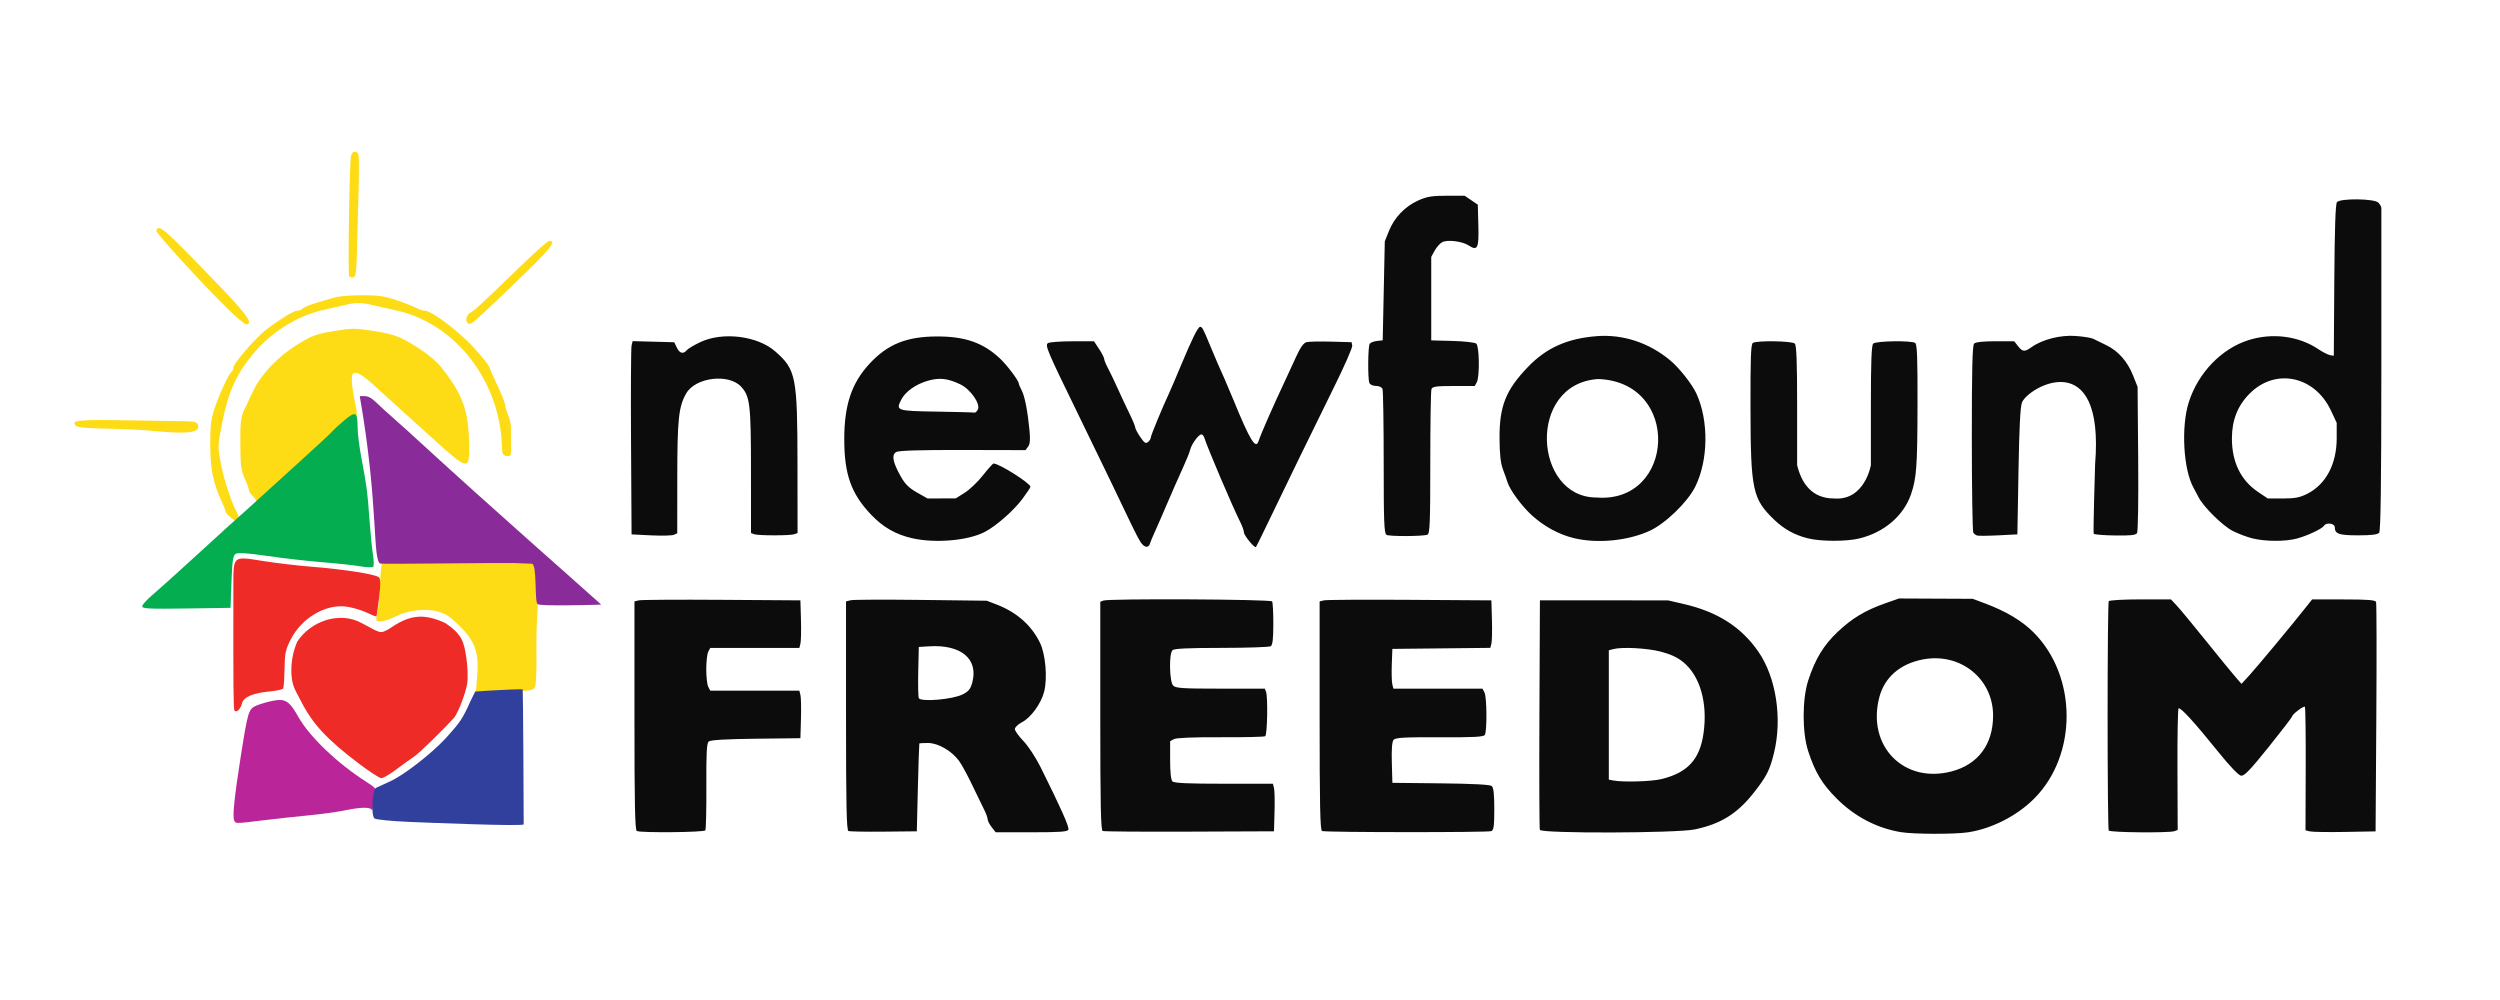 <?xml version="1.0" encoding="UTF-8" standalone="no"?>
<!-- Created with Inkscape (http://www.inkscape.org/) -->

<svg
   width="500"
   height="200"
   viewBox="0 0 132.292 52.917"
   version="1.1"
   id="svg1"
   xml:space="preserve"
   inkscape:version="1.4 (86a8ad7, 2024-10-11)"
   sodipodi:docname="newfoundfreedom.svg"
   xmlns:inkscape="http://www.inkscape.org/namespaces/inkscape"
   xmlns:sodipodi="http://sodipodi.sourceforge.net/DTD/sodipodi-0.dtd"
   xmlns="http://www.w3.org/2000/svg"
   xmlns:svg="http://www.w3.org/2000/svg"><sodipodi:namedview
     id="namedview1"
     pagecolor="#ffffff"
     bordercolor="#111111"
     borderopacity="1"
     inkscape:showpageshadow="0"
     inkscape:pageopacity="0"
     inkscape:pagecheckerboard="1"
     inkscape:deskcolor="#d1d1d1"
     inkscape:document-units="px"
     inkscape:zoom="0.57306996"
     inkscape:cx="314.09777"
     inkscape:cy="66.30953"
     inkscape:window-width="1920"
     inkscape:window-height="1115"
     inkscape:window-x="-9"
     inkscape:window-y="-9"
     inkscape:window-maximized="1"
     inkscape:current-layer="layer1" /><defs
     id="defs1" /><g
     inkscape:label="Layer 1"
     inkscape:groupmode="layer"
     id="layer1"
     transform="translate(0,1.891)"><g
       id="g36"
       transform="matrix(1.019,0,0,1.019,-0.961,-139.831)"><path
         style="fill:#0c0c0c"
         d="m 99.006,74.765 c -1.253,-0.208 -2.401,-0.808 -3.337,-1.745 -0.756,-0.756 -1.12,-1.361 -1.48,-2.463 -0.316,-0.965 -0.313,-2.707 0.006,-3.683 0.361,-1.105 0.8,-1.826 1.537,-2.52 0.749,-0.706 1.424,-1.11 2.475,-1.479 l 0.7,-0.245 1.915,0.009 1.915,0.009 0.655,0.246 c 1.08,0.405 1.908,0.901 2.507,1.502 2.271,2.279 2.282,6.367 0.023,8.63 -0.897,0.898 -2.205,1.563 -3.437,1.748 -0.707,0.106 -2.82,0.1 -3.477,-0.009 z m 2.643,-3.158 c 1.369,-0.364 2.14,-1.405 2.143,-2.889 0.004,-1.928 -1.708,-3.297 -3.653,-2.921 -1.174,0.227 -1.978,0.923 -2.251,1.947 -0.675,2.536 1.264,4.527 3.76,3.863 z m -68.286,3.1 c -0.099,-0.04 -0.126,-1.332 -0.126,-5.987 V 62.782 l 0.227,-0.055 c 0.125,-0.03 2.064,-0.043 4.309,-0.027 l 4.082,0.028 0.029,1.008 c 0.016,0.554 0.004,1.11 -0.027,1.235 l -0.057,0.227 h -2.313 -2.313 l -0.104,0.195 c -0.057,0.107 -0.104,0.518 -0.104,0.914 0,0.395 0.047,0.807 0.104,0.914 l 0.104,0.195 h 2.313 2.313 l 0.057,0.227 c 0.031,0.125 0.043,0.68 0.027,1.235 l -0.029,1.008 -2.31,0.027 c -1.531,0.018 -2.357,0.066 -2.447,0.141 -0.109,0.09 -0.135,0.572 -0.127,2.314 0.006,1.21 -0.018,2.247 -0.053,2.303 -0.064,0.104 -3.304,0.137 -3.554,0.036 z m 10.987,0.001 c -0.099,-0.041 -0.126,-1.334 -0.126,-5.989 v -5.937 l 0.237,-0.06 c 0.131,-0.033 1.775,-0.04 3.654,-0.017 l 3.416,0.042 0.504,0.193 c 1.052,0.403 1.821,1.081 2.264,1.997 0.287,0.593 0.392,1.826 0.215,2.529 -0.155,0.615 -0.683,1.346 -1.146,1.587 -0.207,0.107 -0.376,0.268 -0.376,0.358 0,0.09 0.2,0.369 0.443,0.62 0.247,0.255 0.643,0.858 0.895,1.364 1.053,2.115 1.494,3.103 1.443,3.236 -0.044,0.114 -0.414,0.141 -1.915,0.141 h -1.861 l -0.209,-0.266 c -0.115,-0.146 -0.209,-0.33 -0.209,-0.408 0,-0.079 -0.085,-0.311 -0.19,-0.516 -0.104,-0.205 -0.384,-0.781 -0.621,-1.28 -0.237,-0.499 -0.543,-1.059 -0.68,-1.245 -0.379,-0.515 -1.086,-0.922 -1.603,-0.922 -0.239,0 -0.443,0.011 -0.454,0.025 -0.011,0.014 -0.045,1.046 -0.076,2.293 l -0.055,2.268 -1.714,0.018 c -0.942,0.01 -1.77,-0.005 -1.84,-0.034 z m 5.931,-7.096 c 0.308,-0.157 0.409,-0.282 0.499,-0.616 0.328,-1.219 -0.572,-1.981 -2.222,-1.882 l -0.554,0.033 -0.029,1.254 c -0.016,0.69 -0.003,1.32 0.028,1.4 0.083,0.215 1.757,0.076 2.278,-0.19 z m 7.273,7.095 c -0.099,-0.04 -0.126,-1.332 -0.126,-5.979 v -5.928 l 0.159,-0.061 c 0.291,-0.112 8.693,-0.07 8.764,0.044 0.036,0.058 0.064,0.586 0.063,1.174 -0.001,0.774 -0.038,1.092 -0.135,1.153 -0.073,0.046 -1.224,0.085 -2.557,0.086 -1.749,0.001 -2.458,0.035 -2.545,0.122 -0.189,0.189 -0.159,1.64 0.037,1.837 0.135,0.135 0.502,0.158 2.459,0.158 h 2.3 l 0.061,0.159 c 0.104,0.271 0.069,2.243 -0.042,2.311 -0.057,0.035 -1.1,0.059 -2.319,0.053 -1.398,-0.006 -2.29,0.029 -2.417,0.097 l -0.201,0.108 v 0.984 c 0,0.631 0.043,1.028 0.121,1.105 0.088,0.088 0.822,0.121 2.669,0.121 h 2.548 l 0.057,0.227 c 0.031,0.125 0.043,0.68 0.027,1.235 l -0.029,1.008 -4.385,0.018 c -2.412,0.01 -4.441,-0.005 -4.511,-0.034 z m 11.39,-5.48e-4 c -0.099,-0.04 -0.126,-1.332 -0.126,-5.987 v -5.937 l 0.227,-0.055 c 0.125,-0.03 2.132,-0.043 4.46,-0.027 l 4.233,0.028 0.029,1.008 c 0.016,0.554 0.004,1.109 -0.027,1.233 l -0.056,0.225 -2.544,0.027 -2.544,0.027 -0.03,0.806 c -0.016,0.443 -0.004,0.908 0.027,1.033 l 0.057,0.227 h 2.313 2.313 l 0.104,0.195 c 0.124,0.232 0.138,2.015 0.017,2.206 -0.066,0.104 -0.577,0.131 -2.352,0.123 -1.849,-0.008 -2.29,0.017 -2.387,0.134 -0.079,0.096 -0.11,0.493 -0.09,1.187 l 0.029,1.044 2.512,0.027 c 1.647,0.018 2.558,0.065 2.646,0.138 0.097,0.08 0.134,0.416 0.134,1.197 0,0.897 -0.028,1.096 -0.159,1.147 -0.19,0.073 -8.604,0.068 -8.786,-0.006 z m 11.31,-0.059 c -0.026,-0.069 -0.036,-2.779 -0.022,-6.023 l 0.026,-5.897 3.326,4.94e-4 3.326,4.94e-4 0.806,0.186 c 1.766,0.407 3,1.195 3.89,2.483 0.919,1.33 1.247,3.468 0.807,5.259 -0.22,0.897 -0.383,1.216 -1.054,2.067 -0.854,1.084 -1.706,1.614 -3.055,1.899 -0.935,0.198 -7.976,0.219 -8.051,0.023 z m 6.304,-2.636 c 1.374,-0.331 2.011,-1.028 2.2,-2.405 0.215,-1.568 -0.186,-2.957 -1.06,-3.674 -0.292,-0.239 -0.661,-0.411 -1.162,-0.541 -0.713,-0.185 -2.013,-0.254 -2.473,-0.131 l -0.227,0.061 v 3.358 3.358 l 0.227,0.044 c 0.503,0.097 1.974,0.056 2.495,-0.07 z m 23.238,2.668 c -0.032,-0.052 -0.058,-2.731 -0.058,-5.954 0,-3.223 0.026,-5.902 0.058,-5.954 0.032,-0.052 0.772,-0.094 1.645,-0.094 h 1.587 l 0.307,0.328 c 0.169,0.18 0.854,1.008 1.523,1.84 0.669,0.832 1.355,1.671 1.525,1.865 l 0.308,0.353 0.38,-0.411 c 0.372,-0.402 2.277,-2.693 2.949,-3.545 l 0.338,-0.428 h 1.635 c 1.263,0 1.647,0.03 1.687,0.133 0.028,0.073 0.034,2.783 0.013,6.023 l -0.038,5.889 -1.59,0.029 c -0.874,0.016 -1.693,0.003 -1.82,-0.028 l -0.23,-0.057 0.011,-3.181 c 0.006,-1.75 -0.013,-3.205 -0.042,-3.234 -0.061,-0.061 -0.654,0.386 -0.662,0.5 -0.003,0.042 -0.554,0.759 -1.223,1.593 -0.963,1.199 -1.263,1.511 -1.431,1.486 -0.131,-0.019 -0.59,-0.5 -1.197,-1.254 -1.223,-1.52 -1.96,-2.325 -2.049,-2.238 -0.037,0.037 -0.063,1.471 -0.056,3.188 l 0.012,3.121 -0.163,0.063 c -0.262,0.1 -3.354,0.072 -3.418,-0.031 z M 59.538,59.726 c -0.087,-0.123 -0.308,-0.541 -0.491,-0.929 -0.459,-0.974 -1.652,-3.443 -2.824,-5.846 -1.563,-3.205 -1.678,-3.478 -1.509,-3.584 0.08,-0.05 0.649,-0.092 1.265,-0.093 l 1.121,-0.002 0.265,0.401 c 0.146,0.221 0.265,0.453 0.265,0.515 0,0.063 0.088,0.279 0.197,0.481 0.108,0.202 0.339,0.684 0.513,1.072 0.174,0.388 0.449,0.974 0.61,1.301 0.161,0.328 0.293,0.646 0.293,0.707 0,0.061 0.117,0.284 0.26,0.494 0.211,0.31 0.287,0.36 0.403,0.263 0.079,-0.066 0.144,-0.17 0.144,-0.233 0,-0.102 0.597,-1.547 0.963,-2.331 0.078,-0.166 0.349,-0.801 0.603,-1.411 0.581,-1.393 0.878,-1.994 0.993,-2.006 0.106,-0.011 0.159,0.086 0.513,0.948 0.148,0.36 0.34,0.814 0.426,1.008 0.086,0.194 0.238,0.534 0.337,0.756 0.099,0.222 0.3,0.698 0.448,1.058 0.881,2.151 1.169,2.62 1.32,2.15 0.126,-0.389 0.715,-1.728 1.456,-3.309 0.104,-0.222 0.329,-0.709 0.5,-1.083 0.217,-0.473 0.379,-0.696 0.533,-0.735 0.122,-0.03 0.698,-0.042 1.279,-0.026 l 1.057,0.029 0.034,0.178 c 0.019,0.098 -0.42,1.096 -0.976,2.217 -0.975,1.97 -2.573,5.25 -3.523,7.231 -0.253,0.527 -0.477,0.98 -0.499,1.008 -0.067,0.084 -0.628,-0.597 -0.628,-0.763 0,-0.085 -0.085,-0.323 -0.188,-0.528 -0.389,-0.77 -1.699,-3.843 -1.867,-4.379 -0.03,-0.097 -0.099,-0.176 -0.152,-0.176 -0.145,0 -0.51,0.5 -0.583,0.798 -0.035,0.143 -0.211,0.578 -0.39,0.966 -0.18,0.388 -0.539,1.205 -0.799,1.814 -0.26,0.61 -0.557,1.29 -0.659,1.512 -0.103,0.222 -0.211,0.483 -0.241,0.58 -0.073,0.24 -0.279,0.217 -0.471,-0.054 z m -11.886,-0.226 c -0.855,-0.197 -1.509,-0.573 -2.13,-1.226 -1.03,-1.081 -1.39,-2.096 -1.39,-3.912 0,-1.766 0.375,-2.898 1.291,-3.9 0.946,-1.033 1.944,-1.439 3.54,-1.439 1.454,0 2.384,0.328 3.258,1.147 0.37,0.347 0.974,1.152 0.976,1.299 3.4e-4,0.039 0.067,0.197 0.148,0.352 0.161,0.309 0.31,1.072 0.408,2.087 0.046,0.474 0.026,0.705 -0.073,0.837 l -0.136,0.182 -3.25,-0.008 c -2.173,-0.005 -3.319,0.029 -3.456,0.103 -0.261,0.14 -0.192,0.527 0.23,1.274 0.223,0.396 0.428,0.598 0.842,0.832 l 0.547,0.309 0.732,-0.002 0.732,-0.002 0.466,-0.293 c 0.256,-0.161 0.683,-0.568 0.947,-0.905 0.265,-0.337 0.513,-0.613 0.552,-0.613 0.291,0 1.915,1.025 1.915,1.209 0,0.036 -0.182,0.311 -0.405,0.612 -0.458,0.618 -1.361,1.414 -1.963,1.73 -0.867,0.454 -2.582,0.603 -3.78,0.327 z m 3.416,-6.68 c 0.155,-0.29 -0.38,-1.057 -0.914,-1.312 -0.658,-0.313 -1.091,-0.359 -1.695,-0.18 -0.633,0.188 -1.151,0.559 -1.369,0.982 -0.292,0.565 -0.237,0.583 1.843,0.616 1.042,0.016 1.926,0.04 1.966,0.053 0.04,0.013 0.116,-0.059 0.169,-0.158 z m 30.96,6.678 c -0.787,-0.191 -1.557,-0.61 -2.192,-1.19 -0.534,-0.488 -1.14,-1.315 -1.266,-1.729 -0.034,-0.111 -0.138,-0.406 -0.232,-0.655 -0.122,-0.325 -0.172,-0.782 -0.177,-1.613 -0.009,-1.674 0.326,-2.512 1.483,-3.712 0.956,-0.992 2.054,-1.479 3.588,-1.593 1.346,-0.1 2.683,0.341 3.78,1.248 0.476,0.393 1.147,1.243 1.375,1.739 0.645,1.409 0.618,3.468 -0.064,4.835 -0.403,0.809 -1.56,1.924 -2.383,2.297 -1.134,0.514 -2.712,0.664 -3.912,0.372 z m 1.255,-8.264 c -3.713,0.238 -3.358,6.152 -0.094,6.152 4.089,0.335 4.434,-5.998 0.094,-6.152 z m 10.886,8.272 c -0.684,-0.171 -1.235,-0.476 -1.745,-0.966 -1.125,-1.081 -1.222,-1.536 -1.231,-5.781 -0.006,-2.619 0.02,-3.335 0.124,-3.4 0.21,-0.133 2.038,-0.104 2.177,0.035 0.089,0.089 0.121,0.943 0.121,3.216 v 3.096 c 0.22,0.909 0.743,1.731 1.915,1.731 1.601,0.126 1.915,-1.731 1.915,-1.731 v -3.096 c 0,-2.273 0.032,-3.128 0.121,-3.216 0.139,-0.139 1.967,-0.168 2.177,-0.035 0.104,0.066 0.13,0.756 0.124,3.273 -0.008,3.156 -0.052,3.754 -0.339,4.589 -0.386,1.12 -1.398,1.983 -2.687,2.293 -0.684,0.164 -1.997,0.161 -2.671,-0.008 z m 23.082,0.001 c -0.277,-0.068 -0.734,-0.242 -1.016,-0.385 -0.525,-0.267 -1.525,-1.254 -1.778,-1.757 -0.078,-0.155 -0.193,-0.373 -0.256,-0.484 -0.532,-0.946 -0.655,-3.174 -0.244,-4.453 0.487,-1.52 1.693,-2.77 3.1,-3.215 1.239,-0.392 2.607,-0.214 3.626,0.471 0.224,0.151 0.497,0.29 0.605,0.309 l 0.197,0.034 0.026,-3.922 c 0.018,-2.69 0.061,-3.964 0.138,-4.057 0.171,-0.206 1.936,-0.187 2.146,0.024 0.087,0.087 0.159,0.212 0.16,0.277 6.3e-4,0.065 1.2e-4,3.857 -10e-4,8.425 -0.002,5.941 -0.034,8.345 -0.114,8.442 -0.079,0.096 -0.396,0.135 -1.087,0.135 -1.006,0 -1.217,-0.073 -1.217,-0.423 0,-0.2 -0.442,-0.263 -0.555,-0.079 -0.1,0.161 -0.858,0.52 -1.41,0.668 -0.611,0.163 -1.635,0.159 -2.318,-0.01 z m 2.864,-2.318 c 0.963,-0.488 1.52,-1.545 1.52,-2.88 v -0.802 l -0.308,-0.653 c -0.843,-1.784 -2.873,-2.204 -4.206,-0.871 -0.627,0.627 -0.928,1.385 -0.928,2.335 0,1.231 0.461,2.176 1.356,2.779 l 0.506,0.34 h 0.786 c 0.635,0 0.88,-0.048 1.275,-0.248 z m -86.02,2.163 -1.008,-0.05 -0.028,-4.788 c -0.015,-2.633 -0.003,-4.891 0.028,-5.018 l 0.056,-0.23 1.08,0.029 1.08,0.029 0.133,0.277 c 0.146,0.304 0.335,0.354 0.517,0.136 0.065,-0.078 0.376,-0.264 0.693,-0.415 1.173,-0.557 2.98,-0.334 3.909,0.483 1.072,0.943 1.143,1.307 1.148,5.832 l 0.004,3.593 -0.159,0.061 c -0.207,0.08 -1.893,0.08 -2.1,0 l -0.159,-0.061 -10e-4,-3.24 c -0.002,-3.45 -0.051,-3.863 -0.517,-4.363 -0.647,-0.693 -2.367,-0.48 -2.846,0.353 -0.393,0.683 -0.463,1.338 -0.464,4.37 l -0.002,2.894 -0.176,0.079 c -0.097,0.044 -0.63,0.056 -1.184,0.029 z m 38.194,-0.03 c -0.121,-0.068 -0.144,-0.675 -0.144,-3.746 0,-2.016 -0.028,-3.738 -0.061,-3.825 -0.035,-0.093 -0.179,-0.159 -0.342,-0.159 -0.163,0 -0.306,-0.067 -0.342,-0.159 -0.087,-0.226 -0.073,-1.883 0.016,-2.024 0.041,-0.064 0.21,-0.132 0.376,-0.151 l 0.302,-0.034 0.054,-2.57 0.054,-2.57 0.22,-0.547 c 0.281,-0.697 0.834,-1.271 1.524,-1.579 0.445,-0.199 0.707,-0.242 1.472,-0.242 h 0.93 l 0.342,0.231 0.342,0.231 0.029,1.082 c 0.032,1.188 -0.042,1.339 -0.506,1.036 -0.331,-0.217 -1.103,-0.312 -1.371,-0.168 -0.119,0.063 -0.295,0.261 -0.393,0.44 l -0.177,0.325 v 2.167 2.167 l 1.103,0.029 c 0.607,0.016 1.162,0.078 1.235,0.138 0.162,0.134 0.184,1.715 0.028,2.007 l -0.104,0.195 h -1.094 c -0.905,0 -1.105,0.028 -1.156,0.159 -0.034,0.088 -0.061,1.813 -0.061,3.833 0,3.098 -0.023,3.683 -0.145,3.729 -0.234,0.09 -1.974,0.097 -2.131,0.009 z m 30.672,0.04 c -0.068,-0.022 -0.157,-0.09 -0.198,-0.151 -0.041,-0.061 -0.075,-2.268 -0.076,-4.904 -0.001,-3.595 0.029,-4.823 0.119,-4.914 0.077,-0.077 0.473,-0.121 1.101,-0.121 h 0.98 l 0.198,0.252 c 0.239,0.304 0.346,0.312 0.702,0.055 0.553,-0.398 1.498,-0.639 2.287,-0.582 0.4,0.029 0.814,0.095 0.919,0.148 0.105,0.052 0.408,0.2 0.672,0.328 0.626,0.303 1.101,0.84 1.394,1.575 l 0.236,0.593 0.031,3.729 c 0.018,2.13 -0.008,3.789 -0.06,3.867 -0.069,0.104 -0.35,0.134 -1.136,0.122 -0.574,-0.009 -1.075,-0.048 -1.113,-0.088 -0.038,-0.039 0.072,-3.607 0.072,-3.607 0.51,-6.263 -3.455,-4.033 -3.796,-3.217 -0.088,0.21 -0.144,1.3 -0.183,3.578 l -0.057,3.276 -0.985,0.05 c -0.542,0.028 -1.041,0.032 -1.109,0.01 z"
         id="path11"
         sodipodi:nodetypes="cssssscccssssccscssssscsscsscccssscccsscsscssssscsscssssssssscsssssssscsssssscscsssscsssssssscsscscssscssccsscscsscsscccsccccssssscssssccsscccsssssssssssscccssssssscssscsscssscscccccssssccssscccsssccssssssssssssssssssssscsssssssssssssccssssssssssccssscccsssssssssssssssssssscsssssssscccccssscscsssccscccsccsssscscsscssscsccsccsssscssccsccccssssscsscsssccsccccssssscccssscccsssscccssscsssscccscsscssssssccccsccscsccs"
         transform="translate(0.653,103.817)" /><path
         style="fill:#fddb15"
         d="m 25.725,170.474 c 0.1,-1.199 -0.109,-1.801 -0.9,-2.588 -0.469,-0.467 -0.741,-0.652 -1.103,-0.753 -0.666,-0.184 -1.586,-0.085 -2.21,0.239 -0.276,0.143 -0.629,0.261 -0.785,0.261 -0.279,0 -0.281,-0.005 -0.189,-0.416 0.051,-0.229 0.113,-0.893 0.138,-1.475 0.024,-0.583 0.072,-1.087 0.106,-1.121 0.034,-0.034 1.861,-0.062 4.06,-0.062 h 3.998 l 0.08,1.101 -0.059,1.335 c -3.05e-4,0.007 -0.073,0.982 -0.062,2.039 0.015,1.426 -0.013,1.961 -0.108,2.075 -0.103,0.125 -0.401,0.154 -1.579,0.154 h -1.452 z m -12.786,-8.217 c -0.152,-0.125 -0.277,-0.264 -0.277,-0.309 0,-0.045 -0.066,-0.225 -0.147,-0.399 -0.512,-1.109 -0.65,-1.769 -0.655,-3.146 -0.003,-0.864 0.043,-1.26 0.206,-1.764 0.241,-0.744 0.761,-1.875 0.903,-1.963 0.053,-0.033 0.096,-0.139 0.096,-0.236 0,-0.179 1.112,-1.481 1.599,-1.871 0.634,-0.508 1.522,-1.065 1.698,-1.065 0.105,0 0.246,-0.055 0.314,-0.123 0.11,-0.11 0.713,-0.314 1.731,-0.585 0.194,-0.052 0.803,-0.095 1.353,-0.096 0.807,-0.002 1.148,0.047 1.764,0.253 0.42,0.14 0.884,0.322 1.031,0.403 0.147,0.081 0.351,0.148 0.454,0.148 0.295,6.8e-4 1.287,0.708 2.191,1.562 0.452,0.427 1.17,1.285 1.17,1.398 0,0.037 0.181,0.451 0.403,0.92 0.222,0.469 0.403,0.923 0.403,1.009 0,0.086 0.068,0.318 0.15,0.516 0.083,0.198 0.15,0.48 0.148,0.627 -0.001,0.147 0.002,0.554 0.007,0.905 0.009,0.611 -2.92e-4,0.636 -0.224,0.605 -0.206,-0.029 -0.235,-0.093 -0.251,-0.537 -0.115,-3.371 -2.409,-6.324 -5.444,-7.011 -0.489,-0.11 -1.082,-0.245 -1.319,-0.299 -0.536,-0.123 -0.857,-0.124 -1.322,-0.006 -0.2,0.051 -0.722,0.17 -1.16,0.264 -1.379,0.297 -2.768,1.173 -3.724,2.349 -0.87,1.069 -1.262,1.976 -1.587,3.671 -0.202,1.05 -0.203,1.113 -0.038,1.966 0.166,0.855 0.503,1.894 0.806,2.476 0.16,0.308 0.194,0.574 0.072,0.568 -0.042,-0.002 -0.2,-0.106 -0.353,-0.231 z m 1.336,-0.796 c 0,-0.081 -0.091,-0.23 -0.202,-0.33 -0.111,-0.1 -0.202,-0.238 -0.202,-0.305 0,-0.068 -0.099,-0.344 -0.221,-0.614 -0.189,-0.421 -0.222,-0.679 -0.227,-1.802 -0.005,-1.082 0.027,-1.38 0.184,-1.714 0.104,-0.222 0.321,-0.681 0.481,-1.022 0.409,-0.868 1.31,-1.811 2.319,-2.428 0.744,-0.455 0.956,-0.533 1.865,-0.684 0.961,-0.16 1.093,-0.16 2.104,-0.001 1.122,0.176 1.475,0.323 2.597,1.085 0.306,0.208 0.703,0.563 0.883,0.791 1.148,1.449 1.439,2.288 1.45,4.174 0.007,1.174 -0.095,1.153 -1.766,-0.361 -0.745,-0.675 -1.639,-1.482 -1.987,-1.794 -0.348,-0.312 -0.915,-0.826 -1.26,-1.143 -0.367,-0.338 -0.72,-0.578 -0.853,-0.58 -0.195,-0.003 -0.227,0.049 -0.227,0.375 4.6e-5,0.208 0.071,0.718 0.158,1.134 0.148,0.711 0.147,0.762 -0.019,0.857 -0.097,0.055 -0.747,0.623 -1.443,1.261 -1.684,1.543 -3.241,2.944 -3.459,3.112 -0.15,0.116 -0.176,0.114 -0.176,-0.012 z M 8.831,157.74 c -0.471,-0.048 -1.524,-0.099 -2.339,-0.112 -0.96,-0.016 -1.523,-0.066 -1.599,-0.142 -0.293,-0.293 0.032,-0.33 2.556,-0.291 1.398,0.021 2.803,0.043 3.124,0.047 0.443,0.006 0.598,0.048 0.646,0.174 0.162,0.422 -0.52,0.514 -2.388,0.324 z m 3.961,-6.311 c -1.383,-1.358 -3.771,-3.971 -3.733,-4.086 0.124,-0.371 0.399,-0.127 3.43,3.031 1.289,1.343 1.622,1.836 1.241,1.836 -0.078,0 -0.499,-0.352 -0.937,-0.781 z m 12.437,0.716 c -0.144,-0.144 -0.061,-0.436 0.157,-0.553 0.225,-0.12 0.436,-0.316 2.747,-2.547 0.665,-0.642 1.264,-1.168 1.33,-1.168 0.475,-0.005 0.045,0.472 -3.171,3.52 -0.819,0.776 -0.945,0.865 -1.062,0.748 z m -6.151,-2.422 c -0.076,-0.076 0.009,-5.845 0.093,-6.257 0.053,-0.26 0.294,-0.303 0.384,-0.07 0.033,0.086 0.037,0.96 0.008,1.94 -0.029,0.981 -0.066,2.373 -0.084,3.093 -0.025,1.051 -0.061,1.316 -0.179,1.339 -0.081,0.016 -0.181,-0.005 -0.222,-0.046 z"
         id="path7"
         sodipodi:nodetypes="ssssscssscccssscscsssssssscscsssssssssccssssssssssccsssscsssscsscssscsscsssscccccsccsssssssscsscssssscc" /><path
         style="fill:#bb259a"
         d="m 15.532,171.72 c -0.116,-0.008 -0.249,0.007 -0.409,0.038 -0.273,0.052 -0.658,0.164 -0.856,0.247 -0.423,0.178 -0.449,0.266 -0.851,2.834 -0.3,1.92 -0.4,2.9 -0.317,3.117 0.074,0.192 0.04,0.192 1.478,0.015 0.638,-0.079 1.704,-0.195 2.369,-0.259 0.665,-0.064 1.519,-0.181 1.897,-0.259 0.848,-0.177 1.347,-0.183 1.413,-0.018 0.028,0.069 0.055,-0.103 0.059,-0.383 0.004,-0.28 0.056,-0.557 0.115,-0.615 0.075,-0.075 -0.052,-0.207 -0.428,-0.445 -1.51,-0.955 -2.979,-2.353 -3.567,-3.396 -0.352,-0.624 -0.552,-0.852 -0.901,-0.875 z"
         id="path32" /><path
         style="fill:#30409c;fill-opacity:1"
         d="m 27.981,171.162 c -0.197,-7.8e-4 -0.639,0.016 -1.141,0.044 l -1.218,0.069 -0.257,0.525 c -0.397,0.89 -0.524,1.077 -1.265,1.895 -0.761,0.822 -2.192,1.933 -2.895,2.247 -0.32,0.143 -0.651,0.295 -0.734,0.338 -0.203,0.104 -0.27,1.438 -0.08,1.592 0.072,0.058 0.856,0.136 1.743,0.175 0.887,0.038 5.998,0.247 6.004,0.13 0.008,-0.137 -0.033,-6.989 -0.05,-7.006 -0.004,-0.004 -0.043,-0.006 -0.109,-0.007 z"
         id="path30"
         sodipodi:nodetypes="ccccsssscsccc" /><path
         style="fill:#892c9a;fill-opacity:1"
         d="m 19.626,155.94 c 0.993,5.679 0.648,8.56 1.076,8.697 0.199,0.032 6.383,-0.049 6.953,-0.029 0.402,0.014 0.81,0.03 0.907,0.035 0.29,0.015 0.121,2.066 0.309,2.095 0.036,0.13 3.293,0.029 3.293,0.029 l -0.251,-0.227 c -1.057,-0.956 -5.525,-4.874 -9.062,-8.122 -0.424,-0.393 -1.056,-0.964 -1.404,-1.269 -0.348,-0.305 -0.784,-0.701 -0.969,-0.882 -0.202,-0.196 -0.39,-0.328 -0.594,-0.328 z"
         id="path6"
         sodipodi:nodetypes="ccccccccsssc" /><path
         style="fill:#ef2b27"
         d="m 19.566,175.013 c -1.676,-1.27 -2.414,-2.075 -3.024,-3.296 -0.258,-0.516 -0.467,-0.727 -0.471,-1.541 -0.004,-0.843 0.312,-1.492 0.312,-1.492 0.679,-1.041 2.167,-1.596 3.334,-0.964 1.046,0.567 0.961,0.546 1.38,0.336 0.545,-0.359 0.998,-0.643 1.655,-0.666 0.685,-0.01 1.357,0.359 1.357,0.359 0.834,0.58 0.934,0.946 1.059,1.844 0.06,0.434 0.079,0.994 0.041,1.246 -0.078,0.52 -0.481,1.57 -0.695,1.81 -0.521,0.584 -1.817,1.847 -2.048,1.996 -0.153,0.099 -0.564,0.395 -0.914,0.658 -0.35,0.263 -0.713,0.478 -0.807,0.476 -0.094,-0.001 -0.625,-0.346 -1.179,-0.766 z m -6.446,-2.75 c -0.056,-0.091 -0.065,-1.062 -0.058,-6.337 0.002,-1.748 -0.075,-1.68 1.604,-1.415 0.643,0.101 1.737,0.23 2.43,0.285 1.766,0.142 3.401,0.401 3.533,0.56 0.082,0.098 0.081,0.385 -0.002,1.068 -0.062,0.514 -0.125,0.945 -0.138,0.958 -0.013,0.013 -0.249,-0.081 -0.525,-0.21 -0.275,-0.129 -0.746,-0.266 -1.047,-0.304 -1.085,-0.137 -2.314,0.597 -2.884,1.721 -0.262,0.517 -0.301,0.706 -0.314,1.516 -0.008,0.509 -0.041,0.967 -0.072,1.018 -0.032,0.051 -0.35,0.121 -0.708,0.154 -0.862,0.081 -1.347,0.289 -1.428,0.613 -0.077,0.308 -0.3,0.52 -0.392,0.372 z"
         id="path5"
         sodipodi:nodetypes="sscssscsssscscsscsssscsssssssscc" /><path
         style="fill:#04ad50"
         d="m 8.327,166.855 c 0,-0.079 0.237,-0.343 0.527,-0.587 0.29,-0.244 1.367,-1.214 2.394,-2.156 1.027,-0.941 1.975,-1.803 2.108,-1.915 0.133,-0.112 0.586,-0.522 1.008,-0.91 0.422,-0.389 1.425,-1.3 2.229,-2.025 0.804,-0.725 1.525,-1.395 1.602,-1.488 0.077,-0.094 0.365,-0.358 0.639,-0.587 0.582,-0.488 0.678,-0.432 0.68,0.393 8.49e-4,0.288 0.089,0.991 0.196,1.562 0.284,1.516 0.312,1.73 0.416,3.163 0.052,0.717 0.135,1.552 0.184,1.857 0.049,0.305 0.056,0.591 0.014,0.637 -0.042,0.045 -0.343,0.036 -0.669,-0.021 -0.326,-0.057 -1.205,-0.152 -1.954,-0.211 -0.748,-0.06 -2.035,-0.206 -2.858,-0.325 -1.065,-0.154 -1.545,-0.186 -1.663,-0.112 -0.136,0.085 -0.175,0.348 -0.216,1.454 l -0.05,1.35 -2.293,0.033 c -1.928,0.028 -2.293,0.01 -2.293,-0.11 z"
         id="path2" /></g></g></svg>
